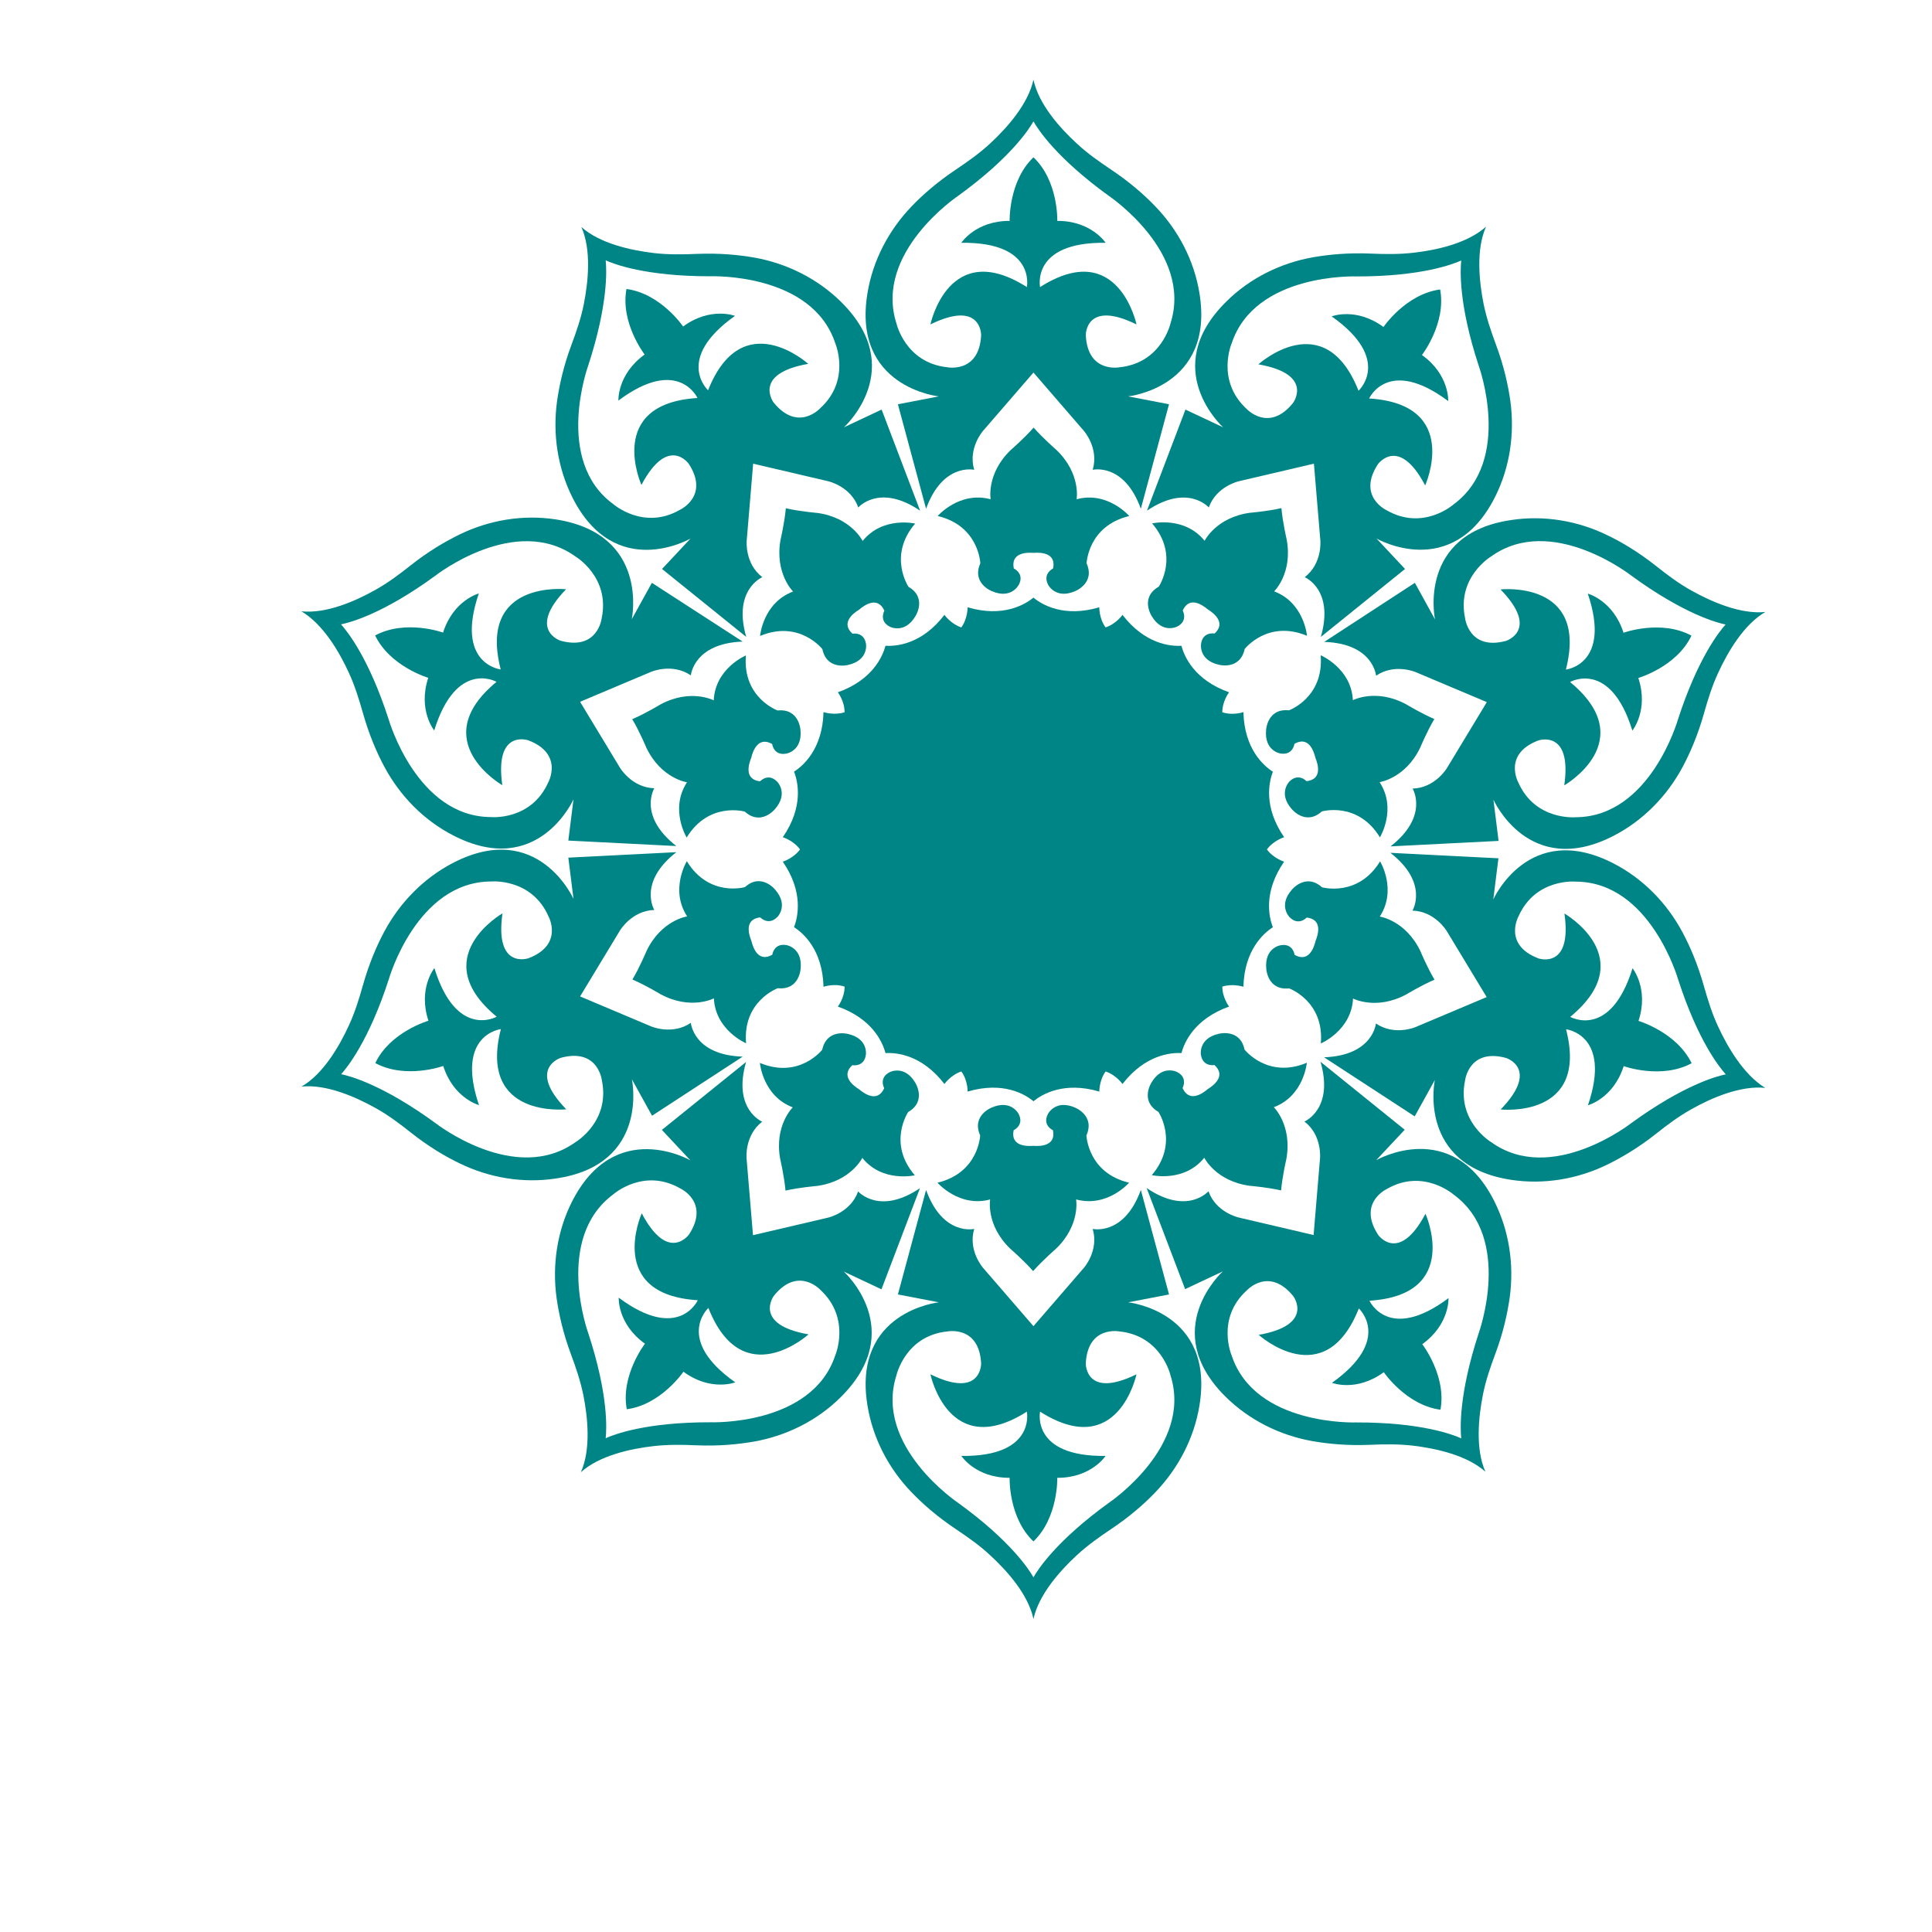 <?xml version="1.0" encoding="utf-8"?>
<!-- Generator: Adobe Illustrator 22.0.1, SVG Export Plug-In . SVG Version: 6.00 Build 0)  -->
<svg version="1.1" id="Layer_1" xmlns="http://www.w3.org/2000/svg" xmlns:xlink="http://www.w3.org/1999/xlink" x="0px" y="0px"
	 width="1200px" height="1200px" viewBox="0 0 1200 1200" style="enable-background:new 0 0 1200 1200;" xml:space="preserve">
<style type="text/css">
	.st0{fill:#008587;}
</style>
<g>
	<path class="st0" d="M583.1,246.2l-25.4,4.9l17.5,64.9c10.4-28.7,29.9-24.2,29.9-24.2c-4-13.5,5.5-24.2,5.5-24.2l31.3-36.2
		l31.3,36.2c0,0,9.5,10.7,5.5,24.2c0,0,19.5-4.6,29.9,24.2l17.5-64.9l-25.4-4.9c0,0,53.9-5.6,44.3-64.1
		c-3.3-20.3-13.1-39.1-27.4-53.9c-6.9-7.2-16-15.2-27.7-23c-7.3-4.9-14.6-10-21-16c-10.6-9.7-23.8-24.5-27-39.7
		c-3.3,15.2-16.5,30-27,39.7c-6.5,6-13.7,11.1-21,16c-11.7,7.8-20.8,15.8-27.7,23c-14.2,14.8-24.1,33.6-27.4,53.9
		C529.1,240.6,583.1,246.2,583.1,246.2z M594.9,121.8c32.7-23.6,44.3-41.6,47-46.4c2.7,4.8,14.3,22.8,47,46.4
		c0,0,52.2,35.1,38.1,79.1c0,0-5.5,24.5-31.5,27.2c0,0-19.9,4-21.1-19.9c0,0-0.3-22.3,31.5-6.7c0,0-11.3-54.1-59.9-23.2
		c0,0-5.8-28.1,40.7-27.5c0,0-8.9-13.7-30-13.6c0,0,0.8-24.7-14.8-39.5c-15.5,14.8-14.8,39.5-14.8,39.5c-21.1-0.1-30,13.6-30,13.6
		c46.5-0.6,40.7,27.5,40.7,27.5c-48.6-30.9-59.9,23.2-59.9,23.2c31.8-15.6,31.5,6.7,31.5,6.7c-1.2,23.9-21.1,19.9-21.1,19.9
		c-26-2.8-31.5-27.2-31.5-27.2C542.7,156.9,594.9,121.8,594.9,121.8z"/>
	<path class="st0" d="M582.4,320.5c25.7,6.1,26.5,29.4,26.5,29.4c-5.5,12.4,7.2,17.3,7.2,17.3c12.1,5.2,16.7-4,16.7-4
		c3.7-7-3.1-10.1-3.1-10.1c-2-9.6,7.5-10.1,12.2-9.7c4.7-0.4,14.2,0,12.2,9.7c0,0-6.7,3.1-3.1,10.1c0,0,4.6,9.2,16.7,4
		c0,0,12.7-4.9,7.2-17.3c0,0,0.8-23.2,26.5-29.4c0,0-13.5-15.6-32.7-10.4c0,0,2.8-15.9-12.5-30.6c0,0-8.3-7.2-14.2-13.9
		c-5.9,6.7-14.2,13.9-14.2,13.9c-15.3,14.7-12.5,30.6-12.5,30.6C595.9,304.9,582.4,320.5,582.4,320.5z"/>
	<path class="st0" d="M428.9,334.5l-17.7,18.9l52.3,42.2c-8.5-29.4,10-37.1,10-37.1c-11.1-8.5-9.7-22.8-9.7-22.8l4-47.7l46.6,10.9
		c0,0,14,3.1,18.7,16.3c0,0,13.1-15.2,38.4,2l-23.9-62.8l-23.4,11c0,0,40.3-36.3-1.8-77.9c-14.6-14.4-33.6-23.9-53.8-27.5
		c-9.8-1.7-21.9-2.9-35.9-2.3c-8.8,0.4-17.6,0.5-26.4-0.5c-14.3-1.7-33.7-5.9-45.2-16.2c6.3,14.2,4.3,33.9,1.5,48
		c-1.7,8.6-4.6,17-7.7,25.3c-4.9,13.1-7.5,25-8.9,34.9c-2.8,20.3,0.3,41.3,9.5,59.7C382,361.7,428.9,334.5,428.9,334.5z
		 M365.4,226.9c12.5-38.3,11.4-59.7,10.8-65.2c5,2.3,25,10,65.3,9.9c0,0,62.8-2.3,77.3,41.6c0,0,9.9,23-9.5,40.5
		c0,0-13.7,14.9-28.8-3.7c0,0-13.4-17.9,21.5-24c0,0-41-37.1-62.2,16.4c0,0-21.2-19.3,16.7-46.2c0,0-15.2-5.9-32.2,6.6
		c0,0-13.9-20.5-35.2-23.3c-3.9,21.1,11.3,40.7,11.3,40.7c-17.1,12.3-16.3,28.6-16.3,28.6c37.2-27.8,49.1-1.6,49.1-1.6
		c-57.5,3.6-34.8,54-34.8,54c16.6-31.3,29.4-13.1,29.4-13.1c13,20-5.4,28.5-5.4,28.5c-22.6,13.1-41.5-3.5-41.5-3.5
		C343.8,286,365.4,226.9,365.4,226.9z"/>
	<path class="st0" d="M472.1,395c24.4-10.2,38.7,8.2,38.7,8.2c2.8,13.3,16,9.8,16,9.8c12.8-2.9,11.1-13,11.1-13
		c-1.2-7.8-8.4-6.4-8.4-6.4c-7.3-6.6,0.1-12.5,4.2-15c3.6-3.1,11.5-8.3,15.6,0.7c0,0-3.6,6.5,3.5,10c0,0,9.1,4.7,15.8-6.6
		c0,0,7.4-11.4-4.3-18.2c0,0-13-19.3,4.1-39.3c0,0-20.1-4.7-32.6,10.8c0,0-7.1-14.5-28.1-17.4c0,0-10.9-0.9-19.6-2.9
		c-0.8,8.9-3.3,19.6-3.3,19.6c-3.7,20.9,7.8,32.1,7.8,32.1C473.8,374.5,472.1,395,472.1,395z"/>
	<path class="st0" d="M216.7,417.9c3.7,8,6.3,16.5,8.7,24.9c3.8,13.5,8.6,24.6,13.3,33.4c9.7,18.1,24.5,33.3,42.8,42.7
		c52.7,27.2,74.7-22.4,74.7-22.4l-3.2,25.6l67.1,3.4c-24.1-18.8-13.7-35.9-13.7-35.9c-14-0.4-21.3-12.7-21.3-12.7l-24.8-41
		l44.1-18.6c0,0,13.1-5.7,24.7,2.2c0,0,1.7-19.9,32.2-21L404.9,362l-12.5,22.6c0,0,11.3-53-47.3-62c-20.3-3.1-41.2,0.4-59.7,9.4
		c-9,4.4-19.4,10.5-30.4,19.2c-6.9,5.5-14,10.8-21.7,15.1c-12.5,7.1-30.7,15-46.1,13.4C200.7,387.7,210.7,404.8,216.7,417.9z
		 M270.5,357.5c0,0,49.5-38.8,87-11.8c0,0,21.6,12.8,16.2,38.4c0,0-2.4,20.1-25.4,13.9c0,0-21.3-6.6,3.3-32c0,0-55-6-40.6,49.8
		c0,0-28.6-3.2-13.6-47.2c0,0-15.8,4.2-22.2,24.3c0,0-23.3-8.4-42.2,1.8c9.3,19.3,33,26.3,33,26.3c-6.6,20,3.7,32.7,3.7,32.7
		c13.8-44.4,38.7-30.2,38.7-30.2c-44.4,36.7,3.6,64.2,3.6,64.2c-5-35.1,16.1-27.9,16.1-27.9c22.3,8.5,12.4,26.2,12.4,26.2
		c-10.7,23.9-35.6,21.5-35.6,21.5c-46.2-0.2-63.5-60.7-63.5-60.7c-12.4-38.4-25.9-54.9-29.6-59C217.3,386.7,238,381.3,270.5,357.5z"
		/>
	<path class="st0" d="M443.3,435c0,0-14.3-7.5-33,2.5c0,0-9.4,5.7-17.6,9.2c4.6,7.7,8.8,17.8,8.8,17.8c9.2,19.1,25.2,21.4,25.2,21.4
		c-10.9,16.7-0.2,34.3-0.2,34.3c13.8-22.5,36.1-16.1,36.1-16.1c10.1,9.1,18.7-1.5,18.7-1.5c8.7-9.9,1.4-17.1,1.4-17.1
		c-5.6-5.7-10.6-0.2-10.6-0.2c-9.8-1.1-7.3-10.2-5.5-14.6c1.1-4.6,4.4-13.4,13-8.6c0,0,0.9,7.4,8.7,6c0,0,10.1-1.5,8.9-14.6
		c0,0-0.7-13.6-14.2-12.2c0,0-21.9-7.9-19.7-34.2C463.3,407.1,444.3,415,443.3,435z"/>
	<path class="st0" d="M392.5,670.4l12.5,22.6l56.3-36.7c-30.6-1-32.2-21-32.2-21c-11.6,7.9-24.7,2.2-24.7,2.2l-44.1-18.6l24.8-41
		c0,0,7.3-12.3,21.3-12.7c0,0-10.4-17.1,13.7-35.9l-67.1,3.4l3.2,25.6c0,0-22-49.6-74.7-22.4c-18.2,9.4-33.1,24.6-42.8,42.7
		c-4.7,8.8-9.5,19.9-13.3,33.4c-2.4,8.5-5,16.9-8.7,24.9c-6,13.1-16,30.2-29.4,38c15.4-1.6,33.6,6.4,46.1,13.4
		c7.7,4.3,14.8,9.6,21.7,15.1c11,8.7,21.4,14.9,30.4,19.2c18.5,9,39.4,12.5,59.7,9.4C403.8,723.5,392.5,670.4,392.5,670.4z
		 M270.5,697.6c-32.6-23.8-53.2-29.3-58.6-30.4c3.7-4.1,17.2-20.7,29.6-59c0,0,17.2-60.5,63.5-60.7c0,0,25-2.3,35.6,21.5
		c0,0,9.9,17.7-12.4,26.2c0,0-21.1,7.2-16.1-27.9c0,0-48,27.5-3.6,64.2c0,0-25,14.2-38.7-30.2c0,0-10.3,12.7-3.7,32.7
		c0,0-23.8,6.9-33,26.3c18.9,10.2,42.2,1.8,42.2,1.8c6.4,20.1,22.2,24.3,22.2,24.3c-14.9-44,13.6-47.2,13.6-47.2
		c-14.3,55.8,40.6,49.8,40.6,49.8c-24.7-25.4-3.3-32-3.3-32c23.1-6.2,25.4,13.9,25.4,13.9c5.4,25.6-16.2,38.4-16.2,38.4
		C320,736.4,270.5,697.6,270.5,697.6z"/>
	<path class="st0" d="M483.1,613.8c13.5,1.4,14.2-12.2,14.2-12.2c1.2-13.1-8.9-14.6-8.9-14.6c-7.8-1.3-8.7,6-8.7,6
		c-8.6,4.9-11.9-4-13-8.6c-1.8-4.4-4.3-13.5,5.5-14.6c0,0,5,5.4,10.6-0.2c0,0,7.3-7.2-1.4-17.1c0,0-8.6-10.6-18.7-1.5
		c0,0-22.3,6.5-36.1-16.1c0,0-10.7,17.6,0.2,34.3c0,0-16,2.3-25.2,21.4c0,0-4.2,10.1-8.8,17.8c8.2,3.5,17.6,9.2,17.6,9.2
		c18.7,10,33,2.5,33,2.5c1,19.9,20,27.9,20,27.9C461.2,621.7,483.1,613.8,483.1,613.8z"/>
	<path class="st0" d="M524.1,789.8l23.4,11l23.9-62.8c-25.3,17.1-38.4,2-38.4,2c-4.7,13.2-18.7,16.3-18.7,16.3l-46.6,10.9l-4-47.7
		c0,0-1.4-14.2,9.7-22.8c0,0-18.5-7.7-10-37.1l-52.3,42.2l17.7,18.9c0,0-46.9-27.1-73.6,25.8c-9.2,18.3-12.3,39.3-9.5,59.7
		c1.4,9.9,4,21.7,8.9,34.9c3.1,8.3,5.9,16.6,7.7,25.3c2.8,14.1,4.8,33.8-1.5,48c11.6-10.4,31-14.6,45.2-16.2
		c8.8-1,17.6-0.9,26.4-0.5c14,0.6,26.1-0.6,35.9-2.3c20.2-3.6,39.2-13,53.8-27.5C564.4,826,524.1,789.8,524.1,789.8z M518.8,841.8
		c-14.5,43.9-77.3,41.6-77.3,41.6c-40.3-0.1-60.2,7.6-65.3,9.9c0.6-5.5,1.8-26.8-10.8-65.2c0,0-21.6-59,15.7-86.4
		c0,0,18.8-16.6,41.5-3.5c0,0,18.4,8.5,5.4,28.5c0,0-12.9,18.2-29.4-13.1c0,0-22.7,50.4,34.8,54c0,0-11.8,26.2-49.1-1.6
		c0,0-0.9,16.3,16.3,28.6c0,0-15.2,19.6-11.3,40.7c21.3-2.8,35.2-23.3,35.2-23.3c17,12.5,32.2,6.6,32.2,6.6
		c-38-26.8-16.7-46.2-16.7-46.2c21.2,53.6,62.2,16.4,62.2,16.4c-34.9-6.1-21.5-24-21.5-24c15-18.6,28.8-3.7,28.8-3.7
		C528.7,818.8,518.8,841.8,518.8,841.8z"/>
	<path class="st0" d="M568.5,672.5c-6.7-11.3-15.8-6.6-15.8-6.6c-7.1,3.5-3.5,10-3.5,10c-4.1,9-12,3.7-15.6,0.7
		c-4-2.5-11.4-8.4-4.2-15c0,0,7.3,1.4,8.4-6.4c0,0,1.7-10.1-11.1-13c0,0-13.1-3.5-16,9.8c0,0-14.3,18.4-38.7,8.2
		c0,0,1.7,20.5,20.4,27.6c0,0-11.6,11.2-7.8,32.1c0,0,2.5,10.7,3.3,19.6c8.7-2,19.6-2.9,19.6-2.9c21-2.9,28.1-17.4,28.1-17.4
		c12.5,15.5,32.6,10.8,32.6,10.8c-17.2-20-4.1-39.3-4.1-39.3C575.8,683.9,568.5,672.5,568.5,672.5z"/>
	<path class="st0" d="M700.7,808.9l25.4-4.9l-17.5-64.9c-10.4,28.7-29.9,24.2-29.9,24.2c4,13.5-5.5,24.2-5.5,24.2l-31.3,36.2
		l-31.3-36.2c0,0-9.5-10.7-5.5-24.2c0,0-19.5,4.6-29.9-24.2l-17.5,64.9l25.4,4.9c0,0-53.9,5.6-44.3,64.1
		c3.3,20.3,13.1,39.1,27.4,53.9c6.9,7.2,16,15.2,27.7,23c7.3,4.9,14.6,10,21,16c10.6,9.7,23.8,24.5,27,39.7
		c3.3-15.2,16.5-30,27-39.7c6.5-6,13.7-11.1,21-16c11.7-7.8,20.8-15.8,27.7-23c14.2-14.8,24.1-33.6,27.4-53.9
		C754.6,814.5,700.7,808.9,700.7,808.9z M688.9,933.3c-32.7,23.6-44.3,41.6-47,46.4c-2.7-4.8-14.3-22.8-47-46.4
		c0,0-52.2-35.1-38.1-79.1c0,0,5.5-24.5,31.5-27.2c0,0,19.9-4,21.1,19.9c0,0,0.3,22.3-31.5,6.7c0,0,11.3,54.1,59.9,23.2
		c0,0,5.8,28.1-40.7,27.5c0,0,8.9,13.7,30,13.6c0,0-0.8,24.7,14.8,39.5c15.5-14.8,14.8-39.5,14.8-39.5c21.1,0.1,30-13.6,30-13.6
		c-46.5,0.6-40.7-27.5-40.7-27.5c48.6,30.9,59.9-23.2,59.9-23.2c-31.8,15.6-31.5-6.7-31.5-6.7c1.2-23.9,21.1-19.9,21.1-19.9
		c26,2.8,31.5,27.2,31.5,27.2C741.1,898.2,688.9,933.3,688.9,933.3z"/>
	<path class="st0" d="M701.3,734.6c-25.7-6.1-26.5-29.4-26.5-29.4c5.5-12.4-7.2-17.3-7.2-17.3c-12.1-5.2-16.7,4-16.7,4
		c-3.7,7,3.1,10.1,3.1,10.1c2,9.6-7.5,10.1-12.2,9.7c-4.7,0.4-14.2,0-12.2-9.7c0,0,6.7-3.1,3.1-10.1c0,0-4.6-9.2-16.7-4
		c0,0-12.7,4.9-7.2,17.3c0,0-0.8,23.2-26.5,29.4c0,0,13.5,15.6,32.7,10.4c0,0-2.8,15.9,12.5,30.6c0,0,8.3,7.2,14.2,13.9
		c5.9-6.7,14.2-13.9,14.2-13.9c15.3-14.7,12.5-30.6,12.5-30.6C687.8,750.2,701.3,734.6,701.3,734.6z"/>
	<path class="st0" d="M854.8,720.6l17.7-18.9l-52.3-42.2c8.5,29.4-10,37.1-10,37.1c11.1,8.5,9.7,22.8,9.7,22.8l-4,47.7l-46.6-10.9
		c0,0-14-3.1-18.7-16.3c0,0-13.1,15.2-38.4-2l23.9,62.8l23.4-11c0,0-40.3,36.3,1.8,77.9c14.6,14.4,33.6,23.9,53.8,27.5
		c9.8,1.7,21.9,2.9,35.9,2.3c8.8-0.4,17.6-0.5,26.4,0.5c14.3,1.7,33.7,5.9,45.2,16.2c-6.3-14.2-4.3-33.9-1.5-48
		c1.7-8.6,4.6-17,7.7-25.3c4.9-13.1,7.5-25,8.9-34.9c2.8-20.3-0.3-41.3-9.5-59.7C901.8,693.5,854.8,720.6,854.8,720.6z M918.4,828.2
		c-12.5,38.3-11.4,59.7-10.8,65.2c-5-2.3-25-10-65.3-9.9c0,0-62.8,2.3-77.3-41.6c0,0-9.9-23,9.5-40.5c0,0,13.7-14.9,28.8,3.7
		c0,0,13.4,17.9-21.5,24c0,0,41,37.1,62.2-16.4c0,0,21.2,19.3-16.7,46.2c0,0,15.2,5.9,32.2-6.6c0,0,13.9,20.5,35.2,23.3
		c3.9-21.1-11.3-40.7-11.3-40.7c17.1-12.3,16.3-28.6,16.3-28.6c-37.2,27.8-49.1,1.6-49.1,1.6c57.5-3.6,34.8-54,34.8-54
		c-16.6,31.3-29.4,13.1-29.4,13.1c-13-20,5.4-28.5,5.4-28.5c22.6-13.1,41.5,3.5,41.5,3.5C940,769.1,918.4,828.2,918.4,828.2z"/>
	<path class="st0" d="M733.8,654.1c1.8-6.6,8-21.2,29.6-28.9c0,0-4.2-5.5-4.2-12.4c6.6-2.1,13.1,0.1,13.1,0.1
		c0.6-22.9,12.6-33.3,18.3-37c-2.5-6.4-6-21.9,7-40.7c0,0-6.6-2-10.7-7.6c4.1-5.6,10.7-7.6,10.7-7.6c-13-18.9-9.4-34.3-7-40.7
		c-5.8-3.7-17.7-14.1-18.3-37c0,0-6.5,2.3-13.1,0.1c0-7,4.2-12.4,4.2-12.4c-21.6-7.7-27.8-22.2-29.6-28.9c-6.8,0.4-22.6-1-36.6-19.2
		c0,0-3.9,5.6-10.5,7.8c-4.1-5.6-3.9-12.5-3.9-12.5c-22,6.5-35.6-1.6-40.9-6c-5.3,4.3-18.9,12.5-40.9,6c0,0,0.1,6.9-3.9,12.5
		c-6.6-2.2-10.5-7.8-10.5-7.8c-13.9,18.2-29.7,19.6-36.6,19.2c-1.8,6.6-8,21.2-29.6,28.9c0,0,4.2,5.5,4.2,12.4
		c-6.6,2.1-13.1-0.1-13.1-0.1c-0.6,22.9-12.6,33.3-18.3,37c2.5,6.4,6,21.9-7,40.7c0,0,6.6,2,10.7,7.6c-4.1,5.6-10.7,7.6-10.7,7.6
		c13,18.9,9.4,34.3,7,40.7c5.8,3.7,17.7,14.1,18.3,37c0,0,6.5-2.3,13.1-0.1c0,7-4.2,12.4-4.2,12.4c21.6,7.7,27.8,22.2,29.6,28.9
		c6.8-0.4,22.6,1,36.6,19.2c0,0,3.9-5.6,10.5-7.8c4.1,5.6,3.9,12.5,3.9,12.5c22-6.5,35.6,1.6,40.9,6c5.3-4.3,18.9-12.5,40.9-6
		c0,0-0.1-6.9,3.9-12.5c6.6,2.2,10.5,7.8,10.5,7.8C711.2,655.2,727,653.7,733.8,654.1z"/>
	<path class="st0" d="M811.7,660.1c-24.4,10.2-38.7-8.2-38.7-8.2c-2.8-13.3-16-9.8-16-9.8c-12.8,2.9-11.1,13-11.1,13
		c1.2,7.8,8.4,6.4,8.4,6.4c7.3,6.6-0.1,12.5-4.2,15c-3.6,3.1-11.5,8.3-15.6-0.7c0,0,3.6-6.5-3.5-10c0,0-9.1-4.7-15.8,6.6
		c0,0-7.4,11.4,4.3,18.2c0,0,13,19.3-4.1,39.3c0,0,20.1,4.7,32.6-10.8c0,0,7.1,14.5,28.1,17.4c0,0,10.9,0.9,19.6,2.9
		c0.8-8.9,3.3-19.6,3.3-19.6c3.7-20.9-7.8-32.1-7.8-32.1C809.9,680.7,811.7,660.1,811.7,660.1z"/>
	<path class="st0" d="M1067,637.3c-3.7-8-6.3-16.5-8.7-24.9c-3.8-13.5-8.6-24.6-13.3-33.4c-9.7-18.1-24.5-33.3-42.8-42.7
		c-52.7-27.2-74.7,22.4-74.7,22.4l3.2-25.6l-67.1-3.4c24.1,18.8,13.7,35.9,13.7,35.9c14,0.4,21.3,12.7,21.3,12.7l24.8,41l-44.1,18.6
		c0,0-13.1,5.7-24.7-2.2c0,0-1.7,19.9-32.2,21l56.3,36.7l12.5-22.6c0,0-11.3,53,47.3,62c20.3,3.1,41.2-0.4,59.7-9.4
		c9-4.4,19.4-10.5,30.4-19.2c6.9-5.5,14-10.8,21.7-15.1c12.5-7.1,30.7-15,46.1-13.4C1083,667.5,1073,650.3,1067,637.3z
		 M1013.2,697.6c0,0-49.5,38.8-87,11.8c0,0-21.6-12.8-16.2-38.4c0,0,2.4-20.1,25.4-13.9c0,0,21.3,6.6-3.3,32c0,0,55,6,40.6-49.8
		c0,0,28.6,3.2,13.6,47.2c0,0,15.8-4.2,22.2-24.3c0,0,23.3,8.4,42.2-1.8c-9.3-19.3-33-26.3-33-26.3c6.6-20-3.7-32.7-3.7-32.7
		c-13.8,44.4-38.7,30.2-38.7,30.2c44.4-36.7-3.6-64.2-3.6-64.2c5,35.1-16.1,27.9-16.1,27.9c-22.3-8.5-12.4-26.2-12.4-26.2
		c10.7-23.9,35.6-21.5,35.6-21.5c46.2,0.2,63.5,60.7,63.5,60.7c12.4,38.4,25.9,54.9,29.6,59C1066.4,668.4,1045.8,673.9,1013.2,697.6
		z"/>
	<path class="st0" d="M840.4,620.2c0,0,14.3,7.5,33-2.5c0,0,9.4-5.7,17.6-9.2c-4.6-7.7-8.8-17.8-8.8-17.8
		c-9.2-19.1-25.2-21.4-25.2-21.4c10.9-16.7,0.2-34.3,0.2-34.3c-13.8,22.5-36.1,16.1-36.1,16.1c-10.1-9.1-18.7,1.5-18.7,1.5
		c-8.7,9.9-1.4,17.1-1.4,17.1c5.6,5.7,10.6,0.2,10.6,0.2c9.8,1.1,7.3,10.2,5.5,14.6c-1.1,4.6-4.4,13.4-13,8.6c0,0-0.9-7.4-8.7-6
		c0,0-10.1,1.5-8.9,14.6c0,0,0.7,13.6,14.2,12.2c0,0,21.9,7.9,19.7,34.2C820.4,648.1,839.4,640.1,840.4,620.2z"/>
	<path class="st0" d="M891.3,384.7L878.8,362l-56.3,36.7c30.6,1,32.2,21,32.2,21c11.6-7.9,24.7-2.2,24.7-2.2l44.1,18.6l-24.8,41
		c0,0-7.3,12.3-21.3,12.7c0,0,10.4,17.1-13.7,35.9l67.1-3.4l-3.2-25.6c0,0,22,49.6,74.7,22.4c18.2-9.4,33.1-24.6,42.8-42.7
		c4.7-8.8,9.5-19.9,13.3-33.4c2.4-8.5,5-16.9,8.7-24.9c6-13.1,16-30.2,29.4-38c-15.4,1.6-33.6-6.4-46.1-13.4
		c-7.7-4.3-14.8-9.6-21.7-15.1c-11-8.7-21.4-14.9-30.4-19.2c-18.5-9-39.4-12.5-59.7-9.4C880,331.6,891.3,384.7,891.3,384.7z
		 M1013.2,357.5c32.6,23.8,53.2,29.3,58.6,30.4c-3.7,4.1-17.2,20.7-29.6,59c0,0-17.2,60.5-63.5,60.7c0,0-25,2.3-35.6-21.5
		c0,0-9.9-17.7,12.4-26.2c0,0,21.1-7.2,16.1,27.9c0,0,48-27.5,3.6-64.2c0,0,25-14.2,38.7,30.2c0,0,10.3-12.7,3.7-32.7
		c0,0,23.8-6.9,33-26.3c-18.9-10.2-42.2-1.8-42.2-1.8c-6.4-20.1-22.2-24.3-22.2-24.3c14.9,44-13.6,47.2-13.6,47.2
		c14.3-55.8-40.6-49.8-40.6-49.8c24.7,25.4,3.3,32,3.3,32C912.4,404.2,910,384,910,384c-5.4-25.6,16.2-38.4,16.2-38.4
		C963.7,318.7,1013.2,357.5,1013.2,357.5z"/>
	<path class="st0" d="M882.1,464.4c0,0,4.2-10.1,8.8-17.8c-8.2-3.5-17.6-9.2-17.6-9.2c-18.7-10-33-2.5-33-2.5
		c-1-19.9-20-27.9-20-27.9c2.1,26.3-19.7,34.2-19.7,34.2c-13.5-1.4-14.2,12.2-14.2,12.2c-1.2,13.1,8.9,14.6,8.9,14.6
		c7.8,1.3,8.7-6,8.7-6c8.6-4.9,11.9,4,13,8.6c1.8,4.4,4.3,13.5-5.5,14.6c0,0-5-5.4-10.6,0.2c0,0-7.3,7.2,1.4,17.1
		c0,0,8.6,10.6,18.7,1.5c0,0,22.3-6.5,36.1,16.1c0,0,10.7-17.6-0.2-34.3C856.9,485.8,872.9,483.5,882.1,464.4z"/>
	<path class="st0" d="M759.7,265.4l-23.4-11l-23.9,62.8c25.3-17.1,38.4-2,38.4-2c4.7-13.2,18.7-16.3,18.7-16.3l46.6-10.9l4,47.7
		c0,0,1.4,14.2-9.7,22.8c0,0,18.5,7.7,10,37.1l52.3-42.2l-17.7-18.9c0,0,46.9,27.1,73.6-25.8c9.2-18.3,12.3-39.3,9.5-59.7
		c-1.4-9.9-4-21.7-8.9-34.9c-3.1-8.3-5.9-16.6-7.7-25.3c-2.8-14.1-4.8-33.8,1.5-48c-11.6,10.4-31,14.6-45.2,16.2
		c-8.8,1-17.6,0.9-26.4,0.5c-14-0.6-26.1,0.6-35.9,2.3c-20.2,3.6-39.2,13-53.8,27.5C719.3,229.1,759.7,265.4,759.7,265.4z
		 M765,213.3c14.5-43.9,77.3-41.6,77.3-41.6c40.3,0.1,60.2-7.6,65.3-9.9c-0.6,5.5-1.8,26.8,10.8,65.2c0,0,21.6,59-15.7,86.4
		c0,0-18.8,16.6-41.5,3.5c0,0-18.4-8.5-5.4-28.5c0,0,12.9-18.2,29.4,13.1c0,0,22.7-50.4-34.8-54c0,0,11.8-26.2,49.1,1.6
		c0,0,0.9-16.3-16.3-28.6c0,0,15.2-19.6,11.3-40.7c-21.3,2.8-35.2,23.3-35.2,23.3c-17-12.5-32.2-6.6-32.2-6.6
		c38,26.8,16.7,46.2,16.7,46.2c-21.2-53.6-62.2-16.4-62.2-16.4c34.9,6.1,21.5,24,21.5,24c-15,18.6-28.8,3.7-28.8,3.7
		C755.1,236.3,765,213.3,765,213.3z"/>
	<path class="st0" d="M715.3,382.6c6.7,11.3,15.8,6.6,15.8,6.6c7.1-3.5,3.5-10,3.5-10c4.1-9,12-3.7,15.6-0.7c4,2.5,11.4,8.4,4.2,15
		c0,0-7.3-1.4-8.4,6.4c0,0-1.7,10.1,11.1,13c0,0,13.1,3.5,16-9.8c0,0,14.3-18.4,38.7-8.2c0,0-1.7-20.5-20.4-27.6
		c0,0,11.6-11.2,7.8-32.1c0,0-2.5-10.7-3.3-19.6c-8.7,2-19.6,2.9-19.6,2.9c-21,2.9-28.1,17.4-28.1,17.4
		c-12.5-15.5-32.6-10.8-32.6-10.8c17.2,20,4.1,39.3,4.1,39.3C707.9,371.2,715.3,382.6,715.3,382.6z"/>
</g>
</svg>
